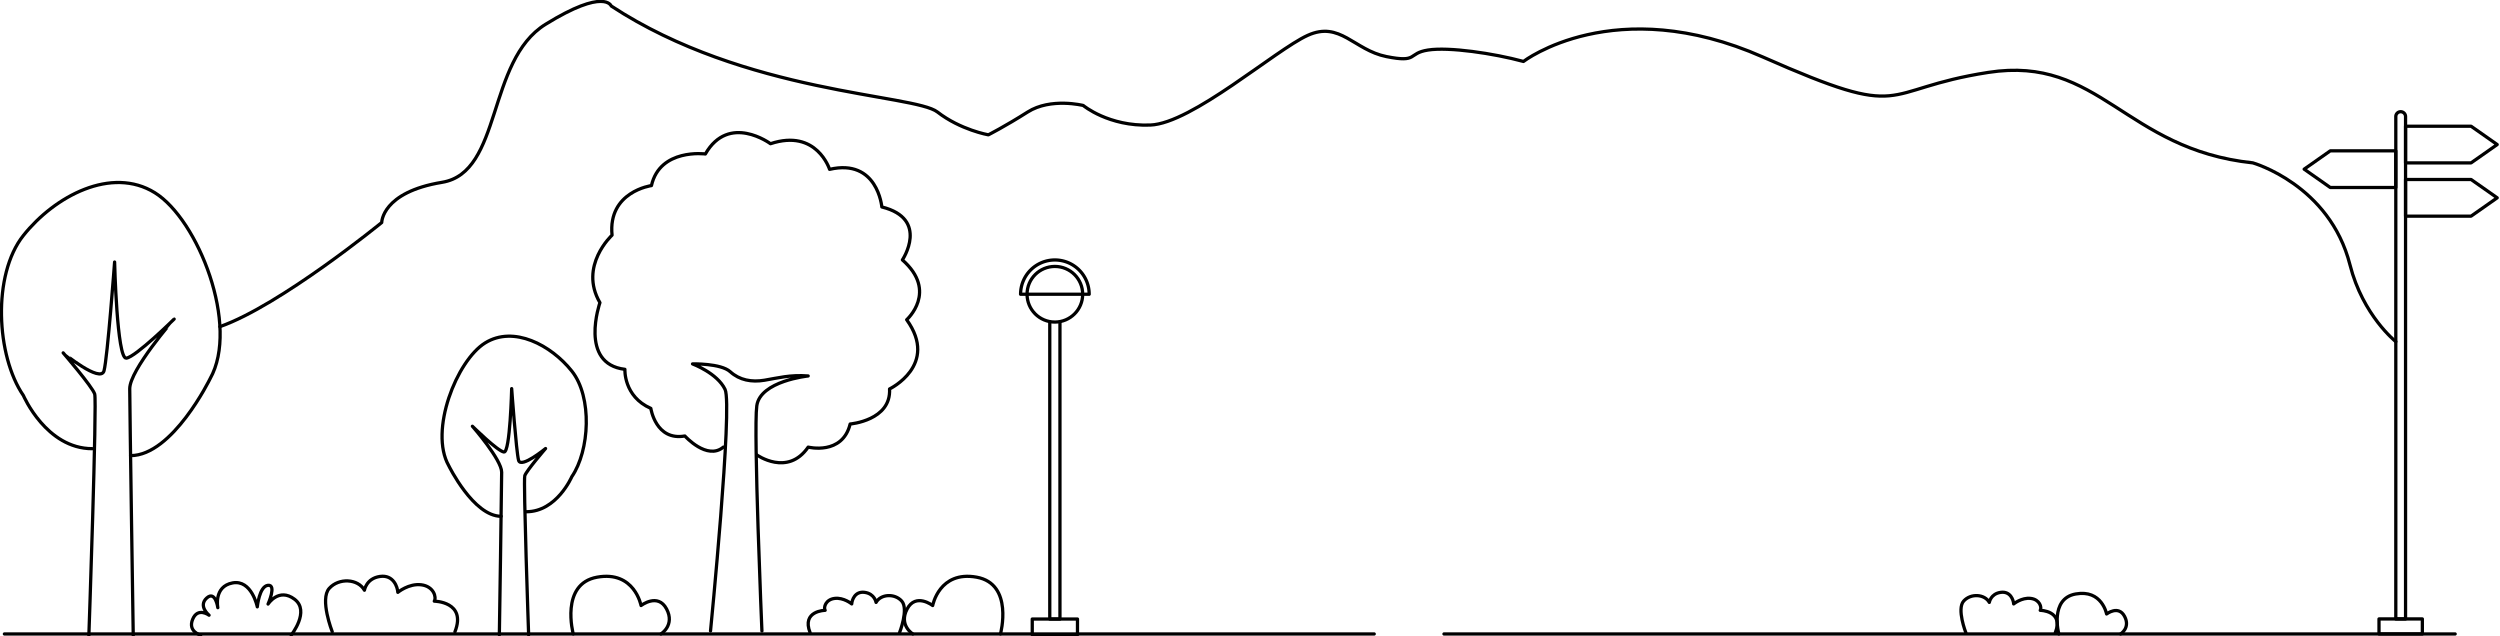 <svg id="Layer_1" data-name="Layer 1" xmlns="http://www.w3.org/2000/svg" viewBox="0 0 2595.99 660.41"><defs><style>.cls-1{fill:none;stroke:#000;stroke-linecap:round;stroke-linejoin:round;stroke-width:3.4px;}</style></defs><title>SVG</title><line class="cls-1" x1="1426.98" y1="658.3" x2="4.56" y2="658.3"/><line class="cls-1" x1="2549.43" y1="658.3" x2="1499.41" y2="658.3"/><path class="cls-1" d="M520.38,536.12c-28.75,0-54.44-52.62-54.44-52.62-20.45-36.16,8.18-109.05,37.84-127.42s68.52,2.29,90,29.27S612.3,468,593.76,495c0,0-15.6,36.39-47.19,36.39"/><path class="cls-1" d="M548.93,659.18s-5.6-160.15-4-165.21,21.58-28.21,21.58-28.21-25.58,21-28,12.3-7.19-74.5-7.19-74.5-1.6,66.54-8,65.82-32.78-26.76-32.78-26.76,30.38,34.71,30.38,47.73-2.4,168.83-2.4,168.83"/><path class="cls-1" d="M785.72,472.28s32.13,23.08,53.48-8c0,0,35.58,8.88,43.59-24,0,0,42.7-3.55,40.92-36.39,0,0,51.58-24.84,17.78-71.88,0,0,32.92-29.28-4.44-62.11,0,0,28.46-42.59-21.35-55,0,0-4.45-50.59-54.26-39.05,0,0-13.34-42.6-61.37-26.62,0,0-43.15-32-67.6,10.65,0,0-47.15-6.21-56,32.83,0,0-45.36,6.22-40.91,51.47,0,0-34.83,31.95-12.59,70.1,0,0-22.18,63.55,25.93,69.22,0,0-1.54,28.14,26.93,40.57,0,0,5.09,34,35.33,28.65,0,0,23.13,25.74,40,11.54"/><path class="cls-1" d="M737.8,655.19s23.13-233.83,15.12-250.78-33.8-26.53-33.8-26.53,29.36-.73,39.14,8.11,22.24,11.05,35.58,8.84,26.68-5.9,45.36-4.43c0,0-49.81,5.16-53.36,31s5.33,233.82,5.33,233.82"/><path class="cls-1" d="M934.06,657s9.65-24.58,2.3-32.83-21.84-7.33-26.66,1.37c0,0-1.38-8.93-11.72-10.42s-13.33,8.13-13.56,12c0,0-8.28-6.87-17.7-5.73s-11.73,9.39-9.89,12.37c0,0-24.68.3-15.63,23.21"/><path class="cls-1" d="M686.28,658.3s14.85-9,5.86-26-26.47-3.5-26.47-3.5-6.8-36.46-45.6-29.47-24.82,58.93-24.82,58.93"/><path class="cls-1" d="M2202,658.3s10.46-6.33,4.13-18.29-18.65-2.46-18.65-2.46-4.79-25.68-32.12-20.76-17.48,41.51-17.48,41.51"/><path class="cls-1" d="M135.57,473.12c43.6,0,82.55-79.79,82.55-79.79,31-54.83-12.4-165.37-57.37-193.22S56.86,203.58,24.3,244.49s-28.12,125.33,0,166.24c0,0,23.65,55.18,71.56,55.18"/><path class="cls-1" d="M92.28,659.72s8.49-242.85,6.06-250.52-32.73-42.78-32.73-42.78S104.4,398.23,108,385.07,119,272.1,119,272.1s2.43,100.9,12.12,99.8,49.7-40.58,49.7-40.58S134.71,384,134.71,403.71s3.64,256,3.64,256"/><path class="cls-1" d="M208.37,659.54s-13.66-3.73-8.28-16.56,17-4.14,17-4.14-11.59-9.52-2.48-17.81S226.18,631,226.18,631,221.63,609,241.5,605.3s25.67,24.84,25.67,24.84,2.07-21.53,11.18-22.36,0,19.46,0,19.46,11.13-17.39,27.51-5-3.5,37.27-3.5,37.27"/><path class="cls-1" d="M345,656s-13.24-33.73-3.15-45,30-10.05,36.58,1.89c0,0,1.89-12.25,16.08-14.3s18.29,11.16,18.6,16.5c0,0,11.35-9.43,24.28-7.85s16.09,12.88,13.56,17c0,0,33.86.41,21.44,31.84"/><path class="cls-1" d="M2041.34,657s-9.65-24.58-2.3-32.83,21.84-7.33,26.66,1.37c0,0,1.38-8.93,11.72-10.42s13.33,8.13,13.56,12c0,0,8.28-6.87,17.7-5.73s11.73,9.39,9.89,12.37c0,0,24.68.3,15.63,23.21"/><path class="cls-1" d="M947.87,658.3s-14.85-9-5.86-26,26.47-3.5,26.47-3.5,6.8-36.46,45.6-29.47,24.82,58.93,24.82,58.93"/><path class="cls-1" d="M228.38,339.18c62.6-22,168-108.11,168-108.11s0-31.45,62.67-41.75,46-126.11,107.49-164.11,68.13-19,68.13-19C774,97.68,949.41,97.68,973.43,116.31S1026.3,140,1026.3,140s16.82-8.47,40.85-23.7,57.67-6.77,57.67-6.77,26.43,22,69.68,20.32S1324.24,52,1357.88,36.73s48.06,15.24,81.69,22,21.62-3.39,43.25-6.77,67.89,3.39,99.13,11.85c0,0,94.61-72.61,248.61-4.61s118,34,234,16,141.44,79.84,274.72,93.92c0,0,79.79,22.54,100.94,105.95,13.34,52.63,47.57,79.68,47.57,79.68"/><rect class="cls-1" x="1071.89" y="642.81" width="46.96" height="16.27"/><polyline class="cls-1" points="1090.08 334.44 1090.08 642.81 1100.65 642.81 1100.65 334.44"/><circle class="cls-1" cx="1095.37" cy="305.55" r="28.88"/><path class="cls-1" d="M1095.37,269.95a35.6,35.6,0,0,0-35.6,35.6H1131A35.6,35.6,0,0,0,1095.37,269.95Z"/><polygon class="cls-1" points="2419.74 156.64 2487.79 156.64 2487.79 194.7 2419.74 194.7 2392.64 175.67 2419.74 156.64"/><polygon class="cls-1" points="2565.96 169.13 2497.92 169.13 2497.92 131.07 2565.96 131.07 2593.07 150.1 2565.96 169.13"/><polygon class="cls-1" points="2565.96 224.44 2497.92 224.44 2497.92 186.38 2565.96 186.38 2593.07 205.41 2565.96 224.44"/><rect class="cls-1" x="2470.35" y="642.7" width="45.01" height="15.6"/><path class="cls-1" d="M2492.85,116a5.06,5.06,0,0,0-5.06,5.06V642.7h10.13V121.07A5.06,5.06,0,0,0,2492.85,116Z"/></svg>